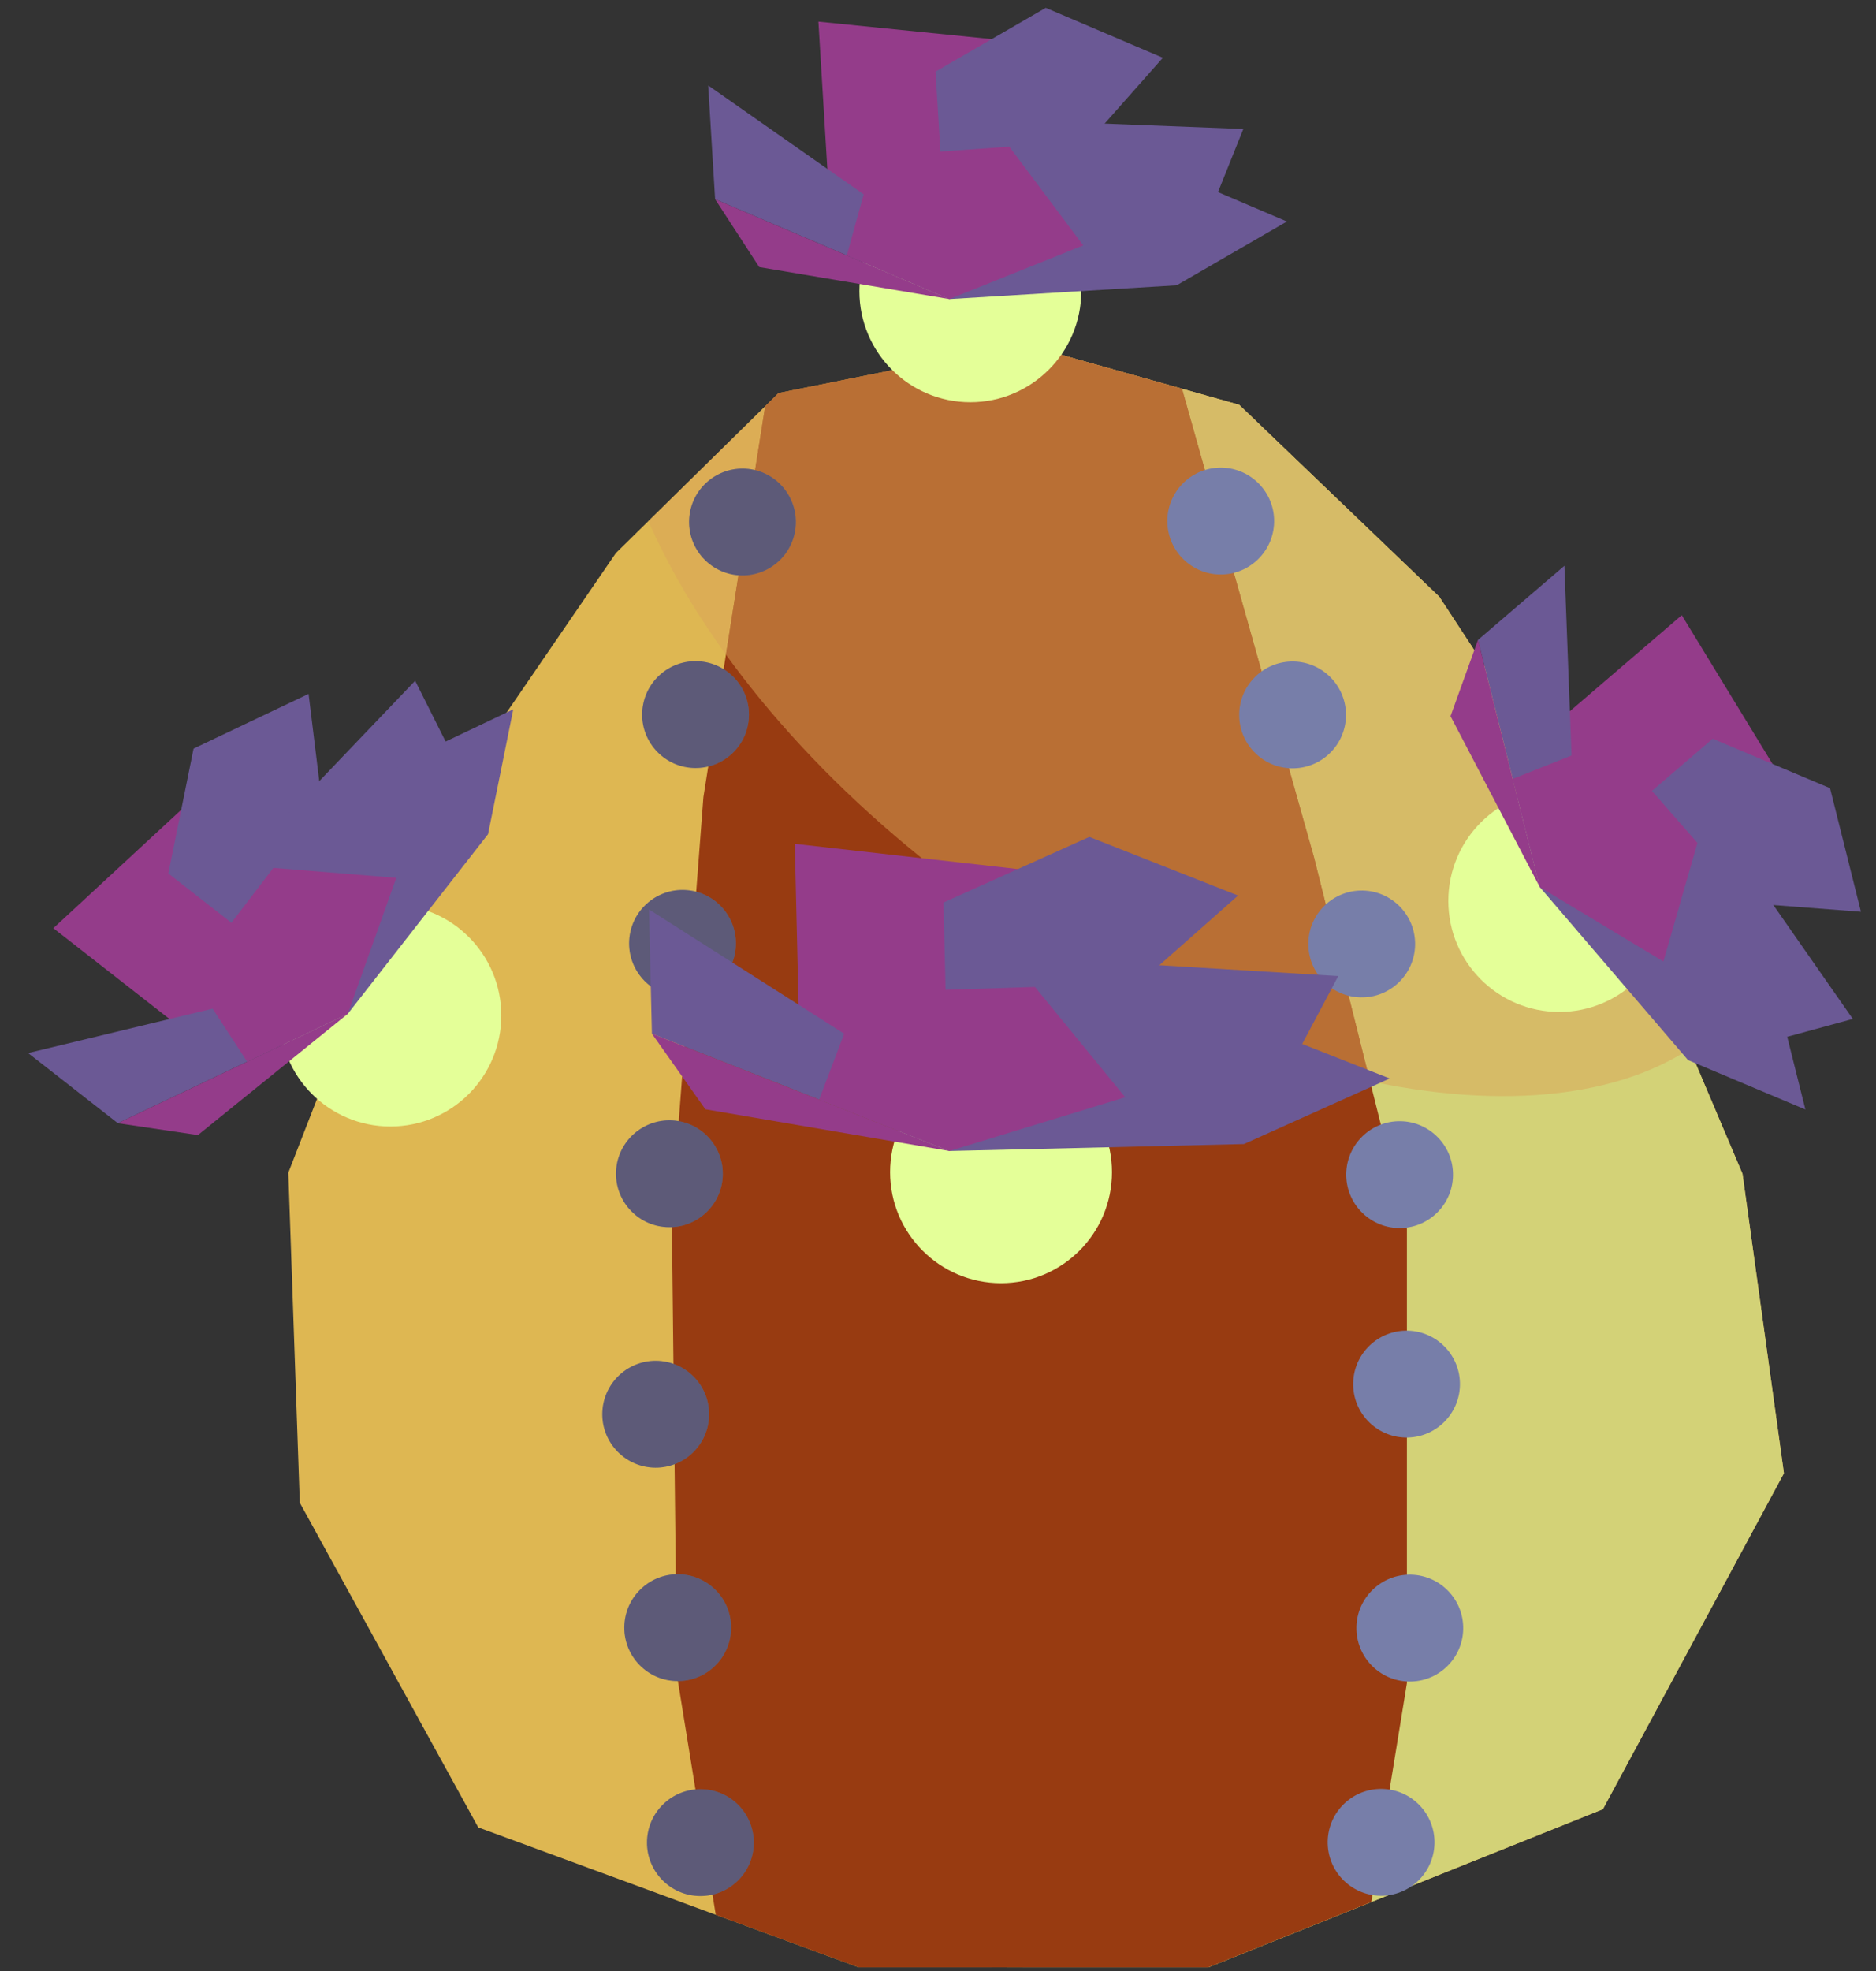 <?xml version="1.0" encoding="UTF-8" standalone="no"?><!DOCTYPE svg PUBLIC "-//W3C//DTD SVG 1.1//EN" "http://www.w3.org/Graphics/SVG/1.1/DTD/svg11.dtd"><svg width="100%" height="100%" viewBox="0 0 60 63" version="1.1" xmlns="http://www.w3.org/2000/svg" xmlns:xlink="http://www.w3.org/1999/xlink" xml:space="preserve" xmlns:serif="http://www.serif.com/" style="fill-rule:evenodd;clip-rule:evenodd;stroke-linecap:round;stroke-linejoin:round;stroke-miterlimit:1.5;"><rect x="0" y="0" width="60" height="63" fill="#333333" stroke="none"/><g id="cactus02"><path d="M57.055,47.09l-1.325,-9.571l-4.397,-10.359l-5.3,-8.083l-6.402,-6.138l-6.924,-1.944l-7.805,1.569l-5.205,5.114l-6.4,9.336l-4.076,10.469l0.367,10.55l5.707,10.377l12.161,4.471l11.195,0l12.614,-5.052l5.79,-10.739Z" style="fill:#deb752;"/><clipPath id="_clip1"><path d="M57.055,47.09l-1.325,-9.571l-4.397,-10.359l-5.3,-8.083l-6.402,-6.138l-6.924,-1.944l-7.805,1.569l-5.205,5.114l-6.4,9.336l-4.076,10.469l0.367,10.55l5.707,10.377l12.161,4.471l11.195,0l12.614,-5.052l5.79,-10.739Z"/></clipPath><g clip-path="url(#_clip1)"><path d="M34.264,-5.609l-1.21,8.831l-0.891,62.903l23.567,7.136l13.009,-14.962c3.85,-41.307 -8.934,-79.846 -34.475,-63.908Z" style="fill:#d3d277;stroke:#000;stroke-width:1px;"/><path d="M45.028,9.845c9.707,6.793 14.58,16.605 10.876,21.898c-3.704,5.293 -14.592,4.075 -24.299,-2.718c-9.706,-6.793 -14.58,-16.605 -10.876,-21.898c3.705,-5.293 14.593,-4.075 24.299,2.718Z" style="fill:#daa459;fill-opacity:0.5;"/><path d="M22.497,25.479l2.764,-17.482l7.793,-3.891l2.799,1.399l6.178,21.919l2.966,11.853l0,14.524l-1.778,10.913l-19.688,0.433l-1.881,-11.606l-0.165,-14.78l1.012,-13.282Z" style="fill:#983b11;"/><clipPath id="_clip2"><path d="M22.497,25.479l2.764,-17.482l7.793,-3.891l2.799,1.399l6.178,21.919l2.966,11.853l0,14.524l-1.778,10.913l-19.688,0.433l-1.881,-11.606l-0.165,-14.78l1.012,-13.282Z"/></clipPath><g clip-path="url(#_clip2)"><path d="M45.028,9.845c9.707,6.793 14.58,16.605 10.876,21.898c-3.704,5.293 -14.592,4.075 -24.299,-2.718c-9.706,-6.793 -14.58,-16.605 -10.876,-21.898c3.705,-5.293 14.593,-4.075 24.299,2.718Z" style="fill:#daa459;fill-opacity:0.5;"/></g></g><g><path d="M39.092,18.362c-0.942,0.028 -1.729,-0.715 -1.757,-1.658c-0.027,-0.942 0.716,-1.729 1.658,-1.756c0.943,-0.027 1.73,0.716 1.757,1.658c0.027,0.942 -0.716,1.729 -1.658,1.756Z" style="fill:#777ea9;"/><path d="M41.39,24.558c-0.942,0.028 -1.729,-0.715 -1.756,-1.658c-0.027,-0.942 0.716,-1.729 1.658,-1.756c0.942,-0.027 1.729,0.716 1.756,1.658c0.028,0.942 -0.715,1.729 -1.658,1.756Z" style="fill:#777ea9;"/><path d="M43.601,31.879c-0.942,0.027 -1.729,-0.715 -1.756,-1.658c-0.027,-0.942 0.716,-1.729 1.658,-1.756c0.942,-0.027 1.729,0.716 1.756,1.658c0.027,0.942 -0.716,1.729 -1.658,1.756Z" style="fill:#777ea9;"/><path d="M45.035,45.948c-0.942,0.027 -1.729,-0.716 -1.756,-1.658c-0.027,-0.942 0.715,-1.729 1.658,-1.757c0.942,-0.027 1.729,0.716 1.756,1.658c0.027,0.943 -0.716,1.73 -1.658,1.757Z" style="fill:#777ea9;"/><path d="M45.139,53.747c-0.942,0.027 -1.729,-0.716 -1.756,-1.658c-0.027,-0.942 0.716,-1.729 1.658,-1.757c0.942,-0.027 1.729,0.716 1.756,1.658c0.028,0.943 -0.715,1.73 -1.658,1.757Z" style="fill:#777ea9;"/><path d="M44.221,60.594c-0.943,0.027 -1.73,-0.715 -1.757,-1.658c-0.027,-0.942 0.716,-1.729 1.658,-1.756c0.943,-0.027 1.73,0.716 1.757,1.658c0.027,0.942 -0.716,1.729 -1.658,1.756Z" style="fill:#777ea9;"/><path d="M44.813,39.252c-0.942,0.027 -1.729,-0.716 -1.756,-1.658c-0.027,-0.942 0.716,-1.729 1.658,-1.756c0.942,-0.027 1.729,0.716 1.756,1.658c0.028,0.942 -0.715,1.729 -1.658,1.756Z" style="fill:#777ea9;"/></g><g><g><path d="M23.65,18.39c0.941,0.053 1.748,-0.667 1.802,-1.608c0.054,-0.941 -0.667,-1.749 -1.608,-1.802c-0.941,-0.054 -1.749,0.666 -1.802,1.607c-0.054,0.942 0.667,1.749 1.608,1.803Z" style="fill:#777ea9;"/><path d="M22.149,24.546c0.941,0.054 1.749,-0.666 1.802,-1.608c0.054,-0.941 -0.667,-1.748 -1.608,-1.802c-0.941,-0.054 -1.748,0.667 -1.802,1.608c-0.054,0.941 0.667,1.749 1.608,1.802Z" style="fill:#777ea9;"/><path d="M21.732,31.858c0.941,0.054 1.749,-0.666 1.802,-1.607c0.054,-0.942 -0.666,-1.749 -1.608,-1.803c-0.941,-0.053 -1.748,0.667 -1.802,1.608c-0.054,0.941 0.667,1.749 1.608,1.802Z" style="fill:#777ea9;"/><path d="M20.874,46.909c0.941,0.053 1.749,-0.667 1.802,-1.608c0.054,-0.941 -0.666,-1.749 -1.608,-1.803c-0.941,-0.053 -1.748,0.667 -1.802,1.608c-0.054,0.941 0.667,1.749 1.608,1.803Z" style="fill:#777ea9;"/><path d="M21.578,53.73c0.941,0.054 1.748,-0.667 1.802,-1.608c0.054,-0.941 -0.667,-1.748 -1.608,-1.802c-0.941,-0.054 -1.748,0.667 -1.802,1.608c-0.054,0.941 0.667,1.749 1.608,1.802Z" style="fill:#777ea9;"/><path d="M22.303,60.601c0.941,0.054 1.749,-0.667 1.803,-1.608c0.053,-0.941 -0.667,-1.749 -1.608,-1.802c-0.941,-0.054 -1.749,0.667 -1.803,1.608c-0.053,0.941 0.667,1.748 1.608,1.802Z" style="fill:#777ea9;"/><path d="M21.312,39.222c0.941,0.054 1.749,-0.666 1.803,-1.607c0.053,-0.942 -0.667,-1.749 -1.608,-1.803c-0.941,-0.053 -1.749,0.667 -1.803,1.608c-0.053,0.941 0.667,1.749 1.608,1.802Z" style="fill:#777ea9;"/></g><g><g opacity="0.3"><path d="M24.361,15.091c-0.879,-0.339 -1.868,0.1 -2.208,0.979c-0.339,0.879 0.1,1.869 0.979,2.208c0.88,0.339 1.869,-0.099 2.208,-0.979c0.339,-0.879 -0.099,-1.869 -0.979,-2.208Z" style="fill:#1d0705;"/><path d="M22.149,24.546c0.941,0.054 1.749,-0.666 1.802,-1.608c0.054,-0.941 -0.667,-1.748 -1.608,-1.802c-0.941,-0.054 -1.748,0.667 -1.802,1.608c-0.054,0.941 0.667,1.749 1.608,1.802Z" style="fill:#1d0705;"/><path d="M21.732,31.858c0.941,0.054 1.749,-0.666 1.802,-1.607c0.054,-0.942 -0.666,-1.749 -1.608,-1.803c-0.941,-0.053 -1.748,0.667 -1.802,1.608c-0.054,0.941 0.667,1.749 1.608,1.802Z" style="fill:#1d0705;"/><path d="M20.874,46.909c0.941,0.053 1.749,-0.667 1.802,-1.608c0.054,-0.941 -0.666,-1.749 -1.608,-1.803c-0.941,-0.053 -1.748,0.667 -1.802,1.608c-0.054,0.941 0.667,1.749 1.608,1.803Z" style="fill:#1d0705;"/><path d="M21.578,53.73c0.941,0.054 1.748,-0.667 1.802,-1.608c0.054,-0.941 -0.667,-1.748 -1.608,-1.802c-0.941,-0.054 -1.748,0.667 -1.802,1.608c-0.054,0.941 0.667,1.749 1.608,1.802Z" style="fill:#1d0705;"/><path d="M22.303,60.601c0.941,0.054 1.749,-0.667 1.803,-1.608c0.053,-0.941 -0.667,-1.749 -1.608,-1.802c-0.941,-0.054 -1.749,0.667 -1.803,1.608c-0.053,0.941 0.667,1.748 1.608,1.802Z" style="fill:#1d0705;"/><path d="M21.312,39.222c0.941,0.054 1.749,-0.666 1.803,-1.607c0.053,-0.942 -0.667,-1.749 -1.608,-1.803c-0.941,-0.053 -1.749,0.667 -1.803,1.608c-0.053,0.941 0.667,1.749 1.608,1.802Z" style="fill:#1d0705;"/></g></g></g><g><circle cx="31.034" cy="9.308" r="3.548" style="fill:#e4ff98;"/></g><g><circle cx="49.87" cy="28.797" r="3.548" style="fill:#e4ff98;"/></g><g><circle cx="12.485" cy="32.459" r="3.548" style="fill:#e4ff98;"/></g><g><circle cx="32.016" cy="37.467" r="3.548" style="fill:#e4ff98;"/></g><g><path d="M30.363,9.56l-3.873,-3.684l-0.315,-5.184l5.543,0.558l-1.355,8.31" style="fill:#943c8a;"/><path d="M30.363,9.56l-7.492,-3.193l-0.221,-3.636l7.622,5.335" style="fill:#6b5995;"/><path d="M30.363,9.56l6.829,-7.713l-3.746,-1.596l-3.525,2.038l0.442,7.271Z" style="fill:#6b5995;"/><path d="M30.363,9.56l3.304,-5.674l6.098,0.237l-0.81,2.017l-8.592,3.42" style="fill:#6b5995;"/><path d="M30.363,9.56l7.271,-0.441l3.525,-2.039l-3.746,-1.597l-7.05,4.077" style="fill:#6b5995;"/><path d="M30.363,9.56l-3.28,-1.398l0.877,-3.167l4.321,-0.307l2.364,3.156l-4.282,1.716Z" style="fill:#943c8a;"/><path d="M22.871,6.367l1.412,2.17l6.08,1.023l-7.492,-3.193Z" style="fill:#943c8a;"/></g><g><path d="M30.364,36.79l-4.811,-4.155l-0.134,-5.663l7.135,0.806l-2.19,9.012" style="fill:#943c8a;"/><path d="M30.364,36.79l-9.514,-3.75l-0.094,-3.971l9.569,6.089" style="fill:#6b5995;"/><path d="M30.364,36.79l9.233,-8.165l-4.757,-1.875l-4.664,2.097l0.188,7.943Z" style="fill:#6b5995;"/><path d="M30.364,36.79l4.569,-6.068l7.869,0.476l-1.154,2.17l-11.284,3.422" style="fill:#6b5995;"/><path d="M30.364,36.79l9.42,-0.222l4.663,-2.096l-4.757,-1.875l-9.326,4.193" style="fill:#6b5995;"/><path d="M30.364,36.79l-4.166,-1.642l1.301,-3.422l5.601,-0.18l2.888,3.526l-5.624,1.718Z" style="fill:#943c8a;"/><path d="M20.85,33.04l1.71,2.417l7.804,1.333l-9.514,-3.75Z" style="fill:#943c8a;"/></g><g><path d="M11.124,32.404l-5.325,0.462l-4.093,-3.198l4.09,-3.784l5.328,6.52" style="fill:#943c8a;"/><path d="M11.124,32.404l-7.355,3.498l-2.87,-2.243l9.045,-2.176" style="fill:#6b5995;"/><path d="M11.124,32.404l-1.255,-10.225l-3.678,1.749l-0.807,3.991l5.74,4.485Z" style="fill:#6b5995;"/><path d="M11.124,32.404l-2.063,-6.233l4.217,-4.412l0.974,1.943l-3.128,8.702" style="fill:#6b5995;"/><path d="M11.124,32.404l4.485,-5.74l0.807,-3.991l-3.677,1.749l-1.615,7.982" style="fill:#6b5995;"/><path d="M11.124,32.404l-3.22,1.532l-1.792,-2.756l2.632,-3.44l3.93,0.32l-1.55,4.344Z" style="fill:#943c8a;"/><path d="M3.769,35.902l2.561,0.379l4.794,-3.877l-7.355,3.498Z" style="fill:#943c8a;"/></g><g><path d="M49.247,28.355l0.599,-5.311l3.942,-3.381l2.903,4.756l-7.444,3.936" style="fill:#943c8a;"/><path d="M49.247,28.355l-1.977,-7.901l2.765,-2.37l0.348,9.297" style="fill:#6b5995;"/><path d="M49.247,28.355l10.272,0.788l-0.989,-3.95l-3.753,-1.58l-5.53,4.742Z" style="fill:#6b5995;"/><path d="M49.247,28.355l6.518,-0.791l3.493,5.004l-2.098,0.572l-7.913,-4.785" style="fill:#6b5995;"/><path d="M49.247,28.355l4.742,5.53l3.753,1.579l-0.988,-3.95l-7.507,-3.159" style="fill:#6b5995;"/><path d="M49.247,28.355l-0.866,-3.459l3.055,-1.213l2.853,3.26l-1.089,3.79l-3.953,-2.378Z" style="fill:#943c8a;"/><path d="M47.27,20.454l-0.878,2.437l2.855,5.464l-1.977,-7.901Z" style="fill:#943c8a;"/></g></g></svg>
